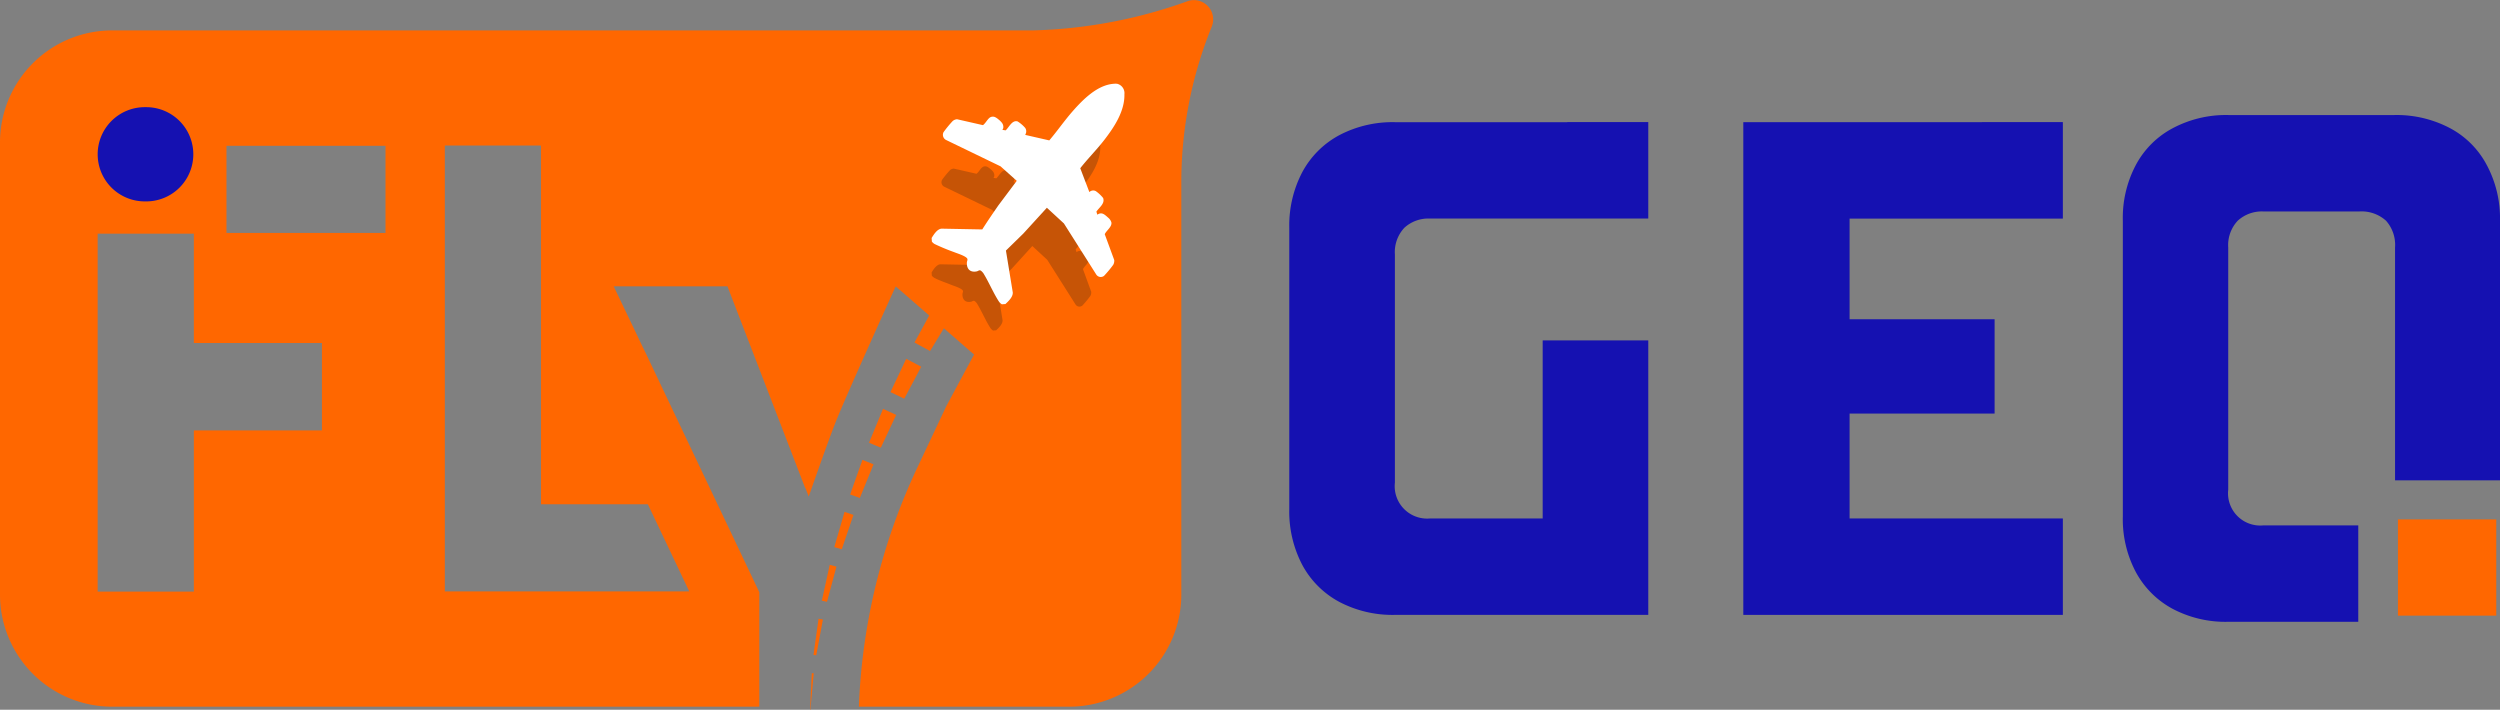 <svg id="logo-light" xmlns="http://www.w3.org/2000/svg" width="272.525" height="77.365" viewBox="0 0 272.525 77.365">
  <rect x="0" y="0" width="272.525" height="77.365" fill="#808080" stroke="none"/>
  <g id="Group_11" data-name="Group 11">
    <path id="Path_16" data-name="Path 16" d="M129.406.149a53.681,53.681,0,0,1-16.844,3.167H12.225A12.222,12.222,0,0,0,0,15.537V64.81A12.224,12.224,0,0,0,12.225,77.035H82.772V64.558L70.427,38.569l-.584-1.195-.478-1.009L66.9,31.216h12.4L87.762,53.17h.027l.372.956s2.363-6.8,3.186-8.734c1.46-3.531,6.292-14.176,6.292-14.176l3.655,3.178-1.606,2.944,1.7.929,1.505-2.479,3.289,2.862-3.026,5.628-3.053,6.477a66.888,66.888,0,0,0-6.477,26.281h22.923A12.226,12.226,0,0,0,128.776,64.81V19.5A45.114,45.114,0,0,1,132.095,2.9,2.1,2.1,0,0,0,129.406.149M35.094,46.921H21.131V64.494H10.645V25.471H21.131V37.39H35.094Zm6.929-21.529H24.688v-9.5H42.023Zm28.6,29.578,4.513,9.5H48.49V15.867H58.975v39.1Z" transform="translate(0 0)" fill="#ff6700"/>
    <path id="Path_17" data-name="Path 17" d="M39.922,15.593l-1.641-.857-1.715,3.624,1.5.722Z" transform="translate(60.504 24.382)" fill="#ff6700"/>
    <path id="Path_18" data-name="Path 18" d="M35.685,20.482l1.285.542,1.678-3.573-1.434-.661Z" transform="translate(59.046 27.78)" fill="#ff6700"/>
    <path id="Path_19" data-name="Path 19" d="M34.911,22.657l1.057.38,1.492-3.669-1.211-.483Z" transform="translate(57.764 31.246)" fill="#ff6700"/>
    <path id="Path_20" data-name="Path 20" d="M34.259,24.859l.815.239,1.277-3.748-.974-.329Z" transform="translate(56.686 34.781)" fill="#ff6700"/>
    <path id="Path_21" data-name="Path 21" d="M33.748,27.1l.563.122,1.03-3.831-.733-.2Z" transform="translate(55.84 38.38)" fill="#ff6700"/>
    <path id="Path_22" data-name="Path 22" d="M33.405,29.355l.3.04.727-3.894-.475-.093Z" transform="translate(55.273 42.039)" fill="#ff6700"/>
    <path id="Path_23" data-name="Path 23" d="M33.266,31.627H33.3l.361-3.963-.21-.021Z" transform="translate(55.043 45.738)" fill="#ff6700"/>
    <path id="Path_24" data-name="Path 24" d="M97.6,5.022H71.587V58.733h34.834V48.221H83.172V36.787H98.98V26.506H83.172V15.534h23.249V5.014H97.6Z" transform="translate(118.451 8.296)" fill="#1511b1"/>
    <path id="Path_25" data-name="Path 25" d="M126.857,10.193a9.633,9.633,0,0,0-4.008-4.035,12.47,12.47,0,0,0-6.079-1.434h-18.1a12.365,12.365,0,0,0-6.053,1.434,9.694,9.694,0,0,0-4.035,4.035,12.285,12.285,0,0,0-1.407,6.053V48.472a12.285,12.285,0,0,0,1.407,6.053,9.849,9.849,0,0,0,4.035,4.035,12.356,12.356,0,0,0,6.053,1.407H112.84V49.455H102.514a3.515,3.515,0,0,1-3.849-3.9V19.165a3.88,3.88,0,0,1,1.035-2.92,3.882,3.882,0,0,1,2.814-1.009h10.433a3.977,3.977,0,0,1,2.92,1.009,3.967,3.967,0,0,1,.982,2.92V44.544H128.29v-28.3a12.294,12.294,0,0,0-1.433-6.053" transform="translate(144.235 7.816)" fill="#1511b1"/>
    <path id="Path_26" data-name="Path 26" d="M83.252,5.022h-18.8a12.476,12.476,0,0,0-6.063,1.42,9.864,9.864,0,0,0-4.03,4.027,12.5,12.5,0,0,0-1.418,6.061V47.223a12.505,12.505,0,0,0,1.418,6.063,9.864,9.864,0,0,0,4.03,4.027,12.476,12.476,0,0,0,6.063,1.42H92.076V28.808H80.565V48.221H68.29a3.534,3.534,0,0,1-3.836-3.913V19.447A3.874,3.874,0,0,1,65.49,16.53a3.868,3.868,0,0,1,2.8-1H92.076V5.014H83.252Z" transform="translate(87.603 8.296)" fill="#1511b1"/>
    <path id="Path_27" data-name="Path 27" d="M55.914,5.654l.048.008a.919.919,0,0,1,.68.99c.04,1.63-1,3.164-1.933,4.372-.722.932-1.55,1.757-2.278,2.684l.868,2.278a.525.525,0,0,1,.608-.093,3.509,3.509,0,0,1,.7.656c.2.542-.4.911-.642,1.3l.088.289c.377-.263.626-.074.924.188.061.053.149.127.2.181a1,1,0,0,1,.207.35c.1.422-.483.8-.627,1.141l.9,2.466a.79.79,0,0,1-.1.457,10.99,10.99,0,0,1-.871,1.049.506.506,0,0,1-.738-.122l-3.087-4.874-1.625-1.5L47,19.936l-1.662,1.627.653,3.99c.024.438-.419.842-.7,1.107l-.34.027a1.041,1.041,0,0,1-.3-.3c-.531-.828-.942-1.832-1.468-2.679-.08-.093-.223-.276-.348-.265-.093.008-.173.082-.26.1-.608.13-.985-.2-.953-.852.005-.109.074-.207.053-.321-.053-.265-.988-.547-1.237-.648-.565-.236-1.386-.5-1.9-.788a1.038,1.038,0,0,1-.255-.226l-.027-.353c.207-.334.526-.849.945-.889l3.884.074c.491-.78,1.014-1.534,1.534-2.291l1.757-2.344-1.548-1.383-5.206-2.519a.546.546,0,0,1-.226-.741,10.316,10.316,0,0,1,.865-1.057.69.69,0,0,1,.417-.17l2.474.563c.244-.186.372-.48.6-.68a.516.516,0,0,1,.55-.09,1.493,1.493,0,0,1,.319.215,1.934,1.934,0,0,1,.327.316.638.638,0,0,1,.133.539c-.013.058-.077.08-.056.151l.289.045c.327-.3.613-1.009,1.139-.855a3.254,3.254,0,0,1,.727.621.583.583,0,0,1,0,.64l.04.035,2.251.518c.775-.908,1.452-1.9,2.241-2.79.988-1.118,2.331-2.477,3.868-2.607a1.736,1.736,0,0,1,.332-.005" transform="translate(63.298 9.345)" fill="#c65406"/>
    <path id="Path_28" data-name="Path 28" d="M58.443,3.443l.056.008a1.049,1.049,0,0,1,.775,1.134c.045,1.864-1.136,3.616-2.206,5-.828,1.065-1.776,2.01-2.607,3.069l.993,2.6a.593.593,0,0,1,.7-.106,3.905,3.905,0,0,1,.8.749c.226.619-.451,1.041-.733,1.489l.1.332c.433-.3.717-.085,1.059.215.066.061.17.146.231.207a1.083,1.083,0,0,1,.239.4c.109.483-.555.913-.719,1.306l1.035,2.817a.9.9,0,0,1-.114.523,12.373,12.373,0,0,1-1,1.2.583.583,0,0,1-.844-.141l-3.528-5.572-1.858-1.712-2.564,2.809-1.9,1.858.746,4.563c.029.5-.478.964-.8,1.266l-.388.029a1.147,1.147,0,0,1-.348-.34c-.608-.948-1.078-2.095-1.678-3.061-.09-.109-.258-.316-.4-.305-.106.011-.2.093-.3.114-.7.151-1.128-.231-1.088-.974.005-.122.085-.236.058-.366-.061-.3-1.128-.624-1.412-.741a22.766,22.766,0,0,1-2.169-.9,1.126,1.126,0,0,1-.292-.257l-.029-.4c.239-.38.6-.972,1.08-1.017l4.441.085c.56-.889,1.157-1.752,1.752-2.617l2.01-2.681-1.768-1.58-5.952-2.88a.629.629,0,0,1-.26-.849,12.285,12.285,0,0,1,.99-1.205.82.82,0,0,1,.478-.2l2.827.645c.279-.212.427-.547.685-.778a.589.589,0,0,1,.629-.1,1.588,1.588,0,0,1,.364.244,2.191,2.191,0,0,1,.374.361.747.747,0,0,1,.154.616c-.016.066-.09.093-.066.173l.332.053c.374-.34.7-1.152,1.3-.977a3.661,3.661,0,0,1,.831.709.658.658,0,0,1,.005.73l.045.042,2.575.589c.884-1.038,1.659-2.169,2.559-3.191C54.769,5.15,56.307,3.6,58.067,3.451a1.989,1.989,0,0,1,.377-.008" transform="translate(63.298 5.686)" fill="#fff"/>
    <path id="Path_29" data-name="Path 29" d="M4.011,9.538h0A5.136,5.136,0,0,1,9.148,4.4h.223a5.137,5.137,0,0,1,0,10.273H9.148A5.136,5.136,0,0,1,4.011,9.538" transform="translate(6.637 7.282)" fill="#1511b1"/>
    <rect id="Rectangle_6" data-name="Rectangle 6" width="10.719" height="10.491" transform="translate(261.399 56.62)" fill="#ff6700"/>
  </g>
</svg>
